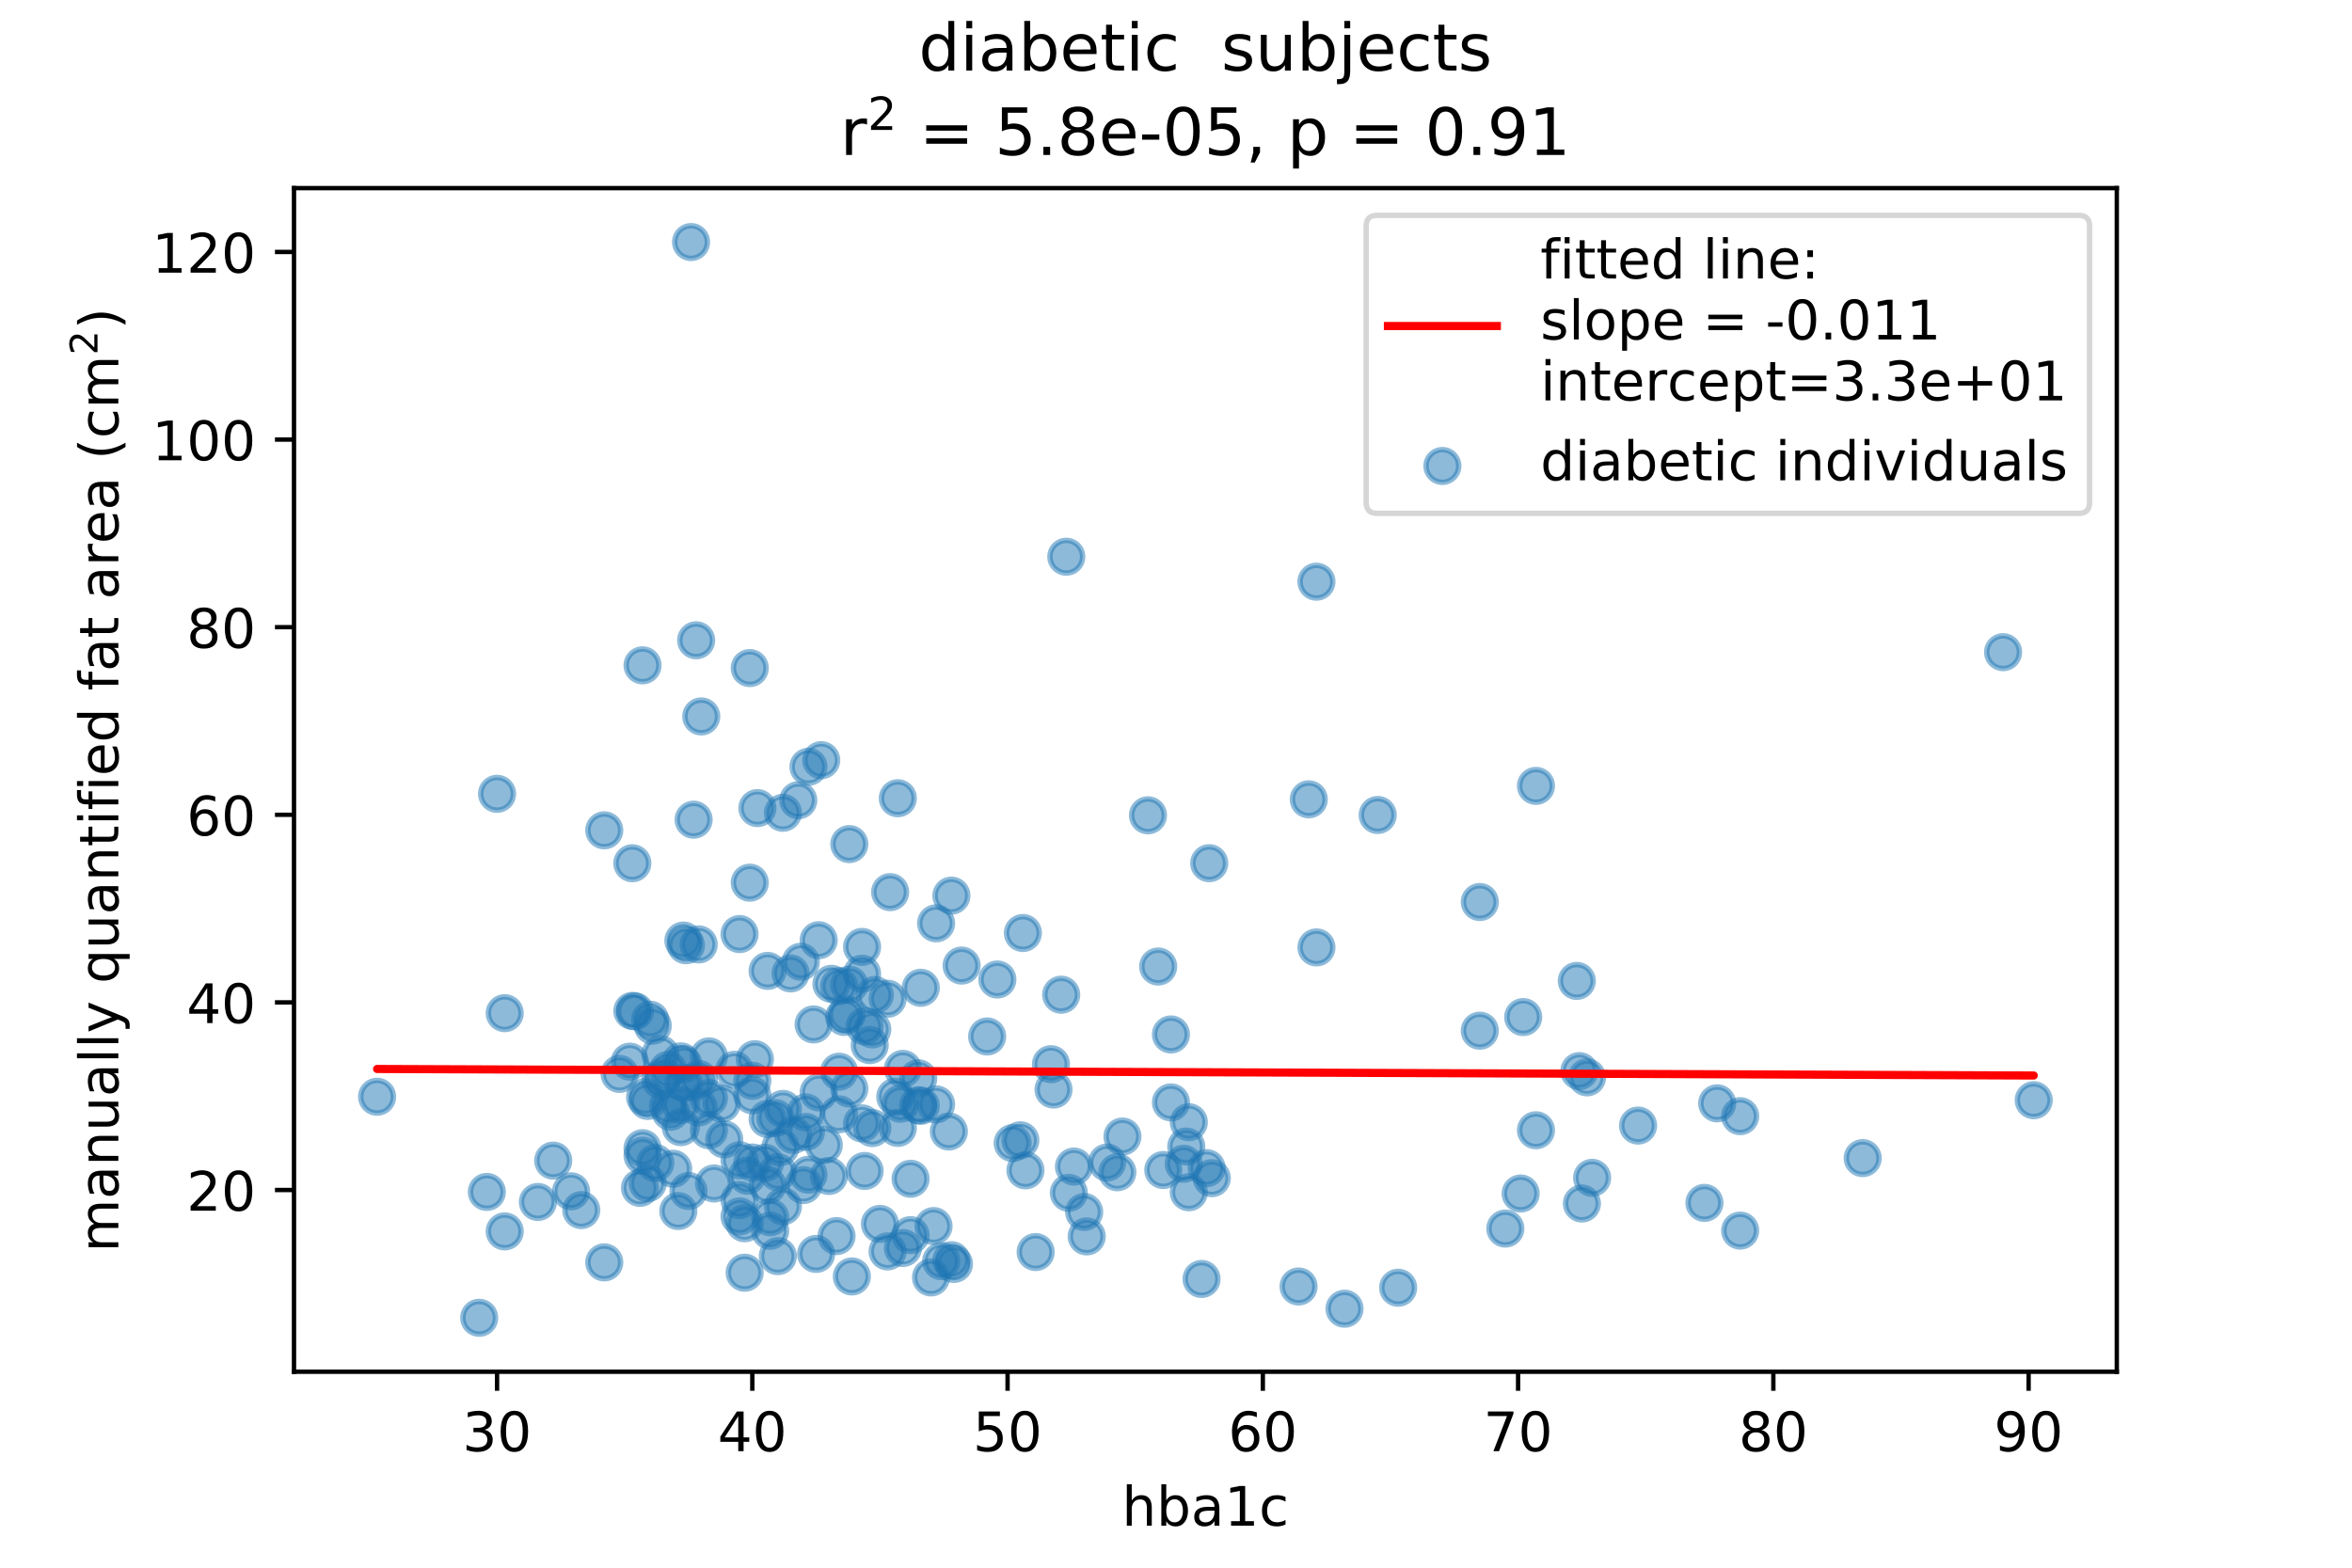 <?xml version="1.0" encoding="utf-8" standalone="no"?>
<!DOCTYPE svg PUBLIC "-//W3C//DTD SVG 1.1//EN"
  "http://www.w3.org/Graphics/SVG/1.1/DTD/svg11.dtd">
<!-- Created with matplotlib (https://matplotlib.org/) -->
<svg height="288pt" version="1.1" viewBox="0 0 432 288" width="432pt" xmlns="http://www.w3.org/2000/svg" xmlns:xlink="http://www.w3.org/1999/xlink">
 <defs>
  <style type="text/css">
*{stroke-linecap:butt;stroke-linejoin:round;}
  </style>
 </defs>
 <g id="figure_1">
  <g id="patch_1">
   <path d="M 0 288 
L 432 288 
L 432 0 
L 0 0 
z
" style="fill:#ffffff;"/>
  </g>
  <g id="axes_1">
   <g id="patch_2">
    <path d="M 54 252 
L 388.8 252 
L 388.8 34.56 
L 54 34.56 
z
" style="fill:#ffffff;"/>
   </g>
   <g id="PathCollection_1">
    <defs>
     <path d="M 0 3 
C 0.796 3 1.559 2.684 2.121 2.121 
C 2.684 1.559 3 0.796 3 0 
C 3 -0.796 2.684 -1.559 2.121 -2.121 
C 1.559 -2.684 0.796 -3 0 -3 
C -0.796 -3 -1.559 -2.684 -2.121 -2.121 
C -2.684 -1.559 -3 -0.796 -3 0 
C -3 0.796 -2.684 1.559 -2.121 2.121 
C -1.559 2.684 -0.796 3 0 3 
z
" id="mc17d35023b" style="stroke:#1f77b4;stroke-opacity:0.5;"/>
    </defs>
    <g clip-path="url(#p4169b90402)">
     <use style="fill:#1f77b4;fill-opacity:0.5;stroke:#1f77b4;stroke-opacity:0.5;" x="167.249" xlink:href="#mc17d35023b" y="216.555"/>
     <use style="fill:#1f77b4;fill-opacity:0.5;stroke:#1f77b4;stroke-opacity:0.5;" x="170.999" xlink:href="#mc17d35023b" y="234.673"/>
     <use style="fill:#1f77b4;fill-opacity:0.5;stroke:#1f77b4;stroke-opacity:0.5;" x="123.177" xlink:href="#mc17d35023b" y="204.247"/>
     <use style="fill:#1f77b4;fill-opacity:0.5;stroke:#1f77b4;stroke-opacity:0.5;" x="215.071" xlink:href="#mc17d35023b" y="202.522"/>
     <use style="fill:#1f77b4;fill-opacity:0.5;stroke:#1f77b4;stroke-opacity:0.5;" x="156.465" xlink:href="#mc17d35023b" y="234.5"/>
     <use style="fill:#1f77b4;fill-opacity:0.5;stroke:#1f77b4;stroke-opacity:0.5;" x="181.314" xlink:href="#mc17d35023b" y="190.407"/>
     <use style="fill:#1f77b4;fill-opacity:0.5;stroke:#1f77b4;stroke-opacity:0.5;" x="290.554" xlink:href="#mc17d35023b" y="221.099"/>
     <use style="fill:#1f77b4;fill-opacity:0.5;stroke:#1f77b4;stroke-opacity:0.5;" x="138.18" xlink:href="#mc17d35023b" y="201.218"/>
     <use style="fill:#1f77b4;fill-opacity:0.5;stroke:#1f77b4;stroke-opacity:0.5;" x="199.13" xlink:href="#mc17d35023b" y="222.652"/>
     <use style="fill:#1f77b4;fill-opacity:0.5;stroke:#1f77b4;stroke-opacity:0.5;" x="130.21" xlink:href="#mc17d35023b" y="207.64"/>
     <use style="fill:#1f77b4;fill-opacity:0.5;stroke:#1f77b4;stroke-opacity:0.5;" x="168.655" xlink:href="#mc17d35023b" y="198.093"/>
     <use style="fill:#1f77b4;fill-opacity:0.5;stroke:#1f77b4;stroke-opacity:0.5;" x="276.489" xlink:href="#mc17d35023b" y="225.701"/>
     <use style="fill:#1f77b4;fill-opacity:0.5;stroke:#1f77b4;stroke-opacity:0.5;" x="141.462" xlink:href="#mc17d35023b" y="223.63"/>
     <use style="fill:#1f77b4;fill-opacity:0.5;stroke:#1f77b4;stroke-opacity:0.5;" x="174.75" xlink:href="#mc17d35023b" y="231.51"/>
     <use style="fill:#1f77b4;fill-opacity:0.5;stroke:#1f77b4;stroke-opacity:0.5;" x="135.836" xlink:href="#mc17d35023b" y="223.469"/>
     <use style="fill:#1f77b4;fill-opacity:0.5;stroke:#1f77b4;stroke-opacity:0.5;" x="140.993" xlink:href="#mc17d35023b" y="205.57"/>
     <use style="fill:#1f77b4;fill-opacity:0.5;stroke:#1f77b4;stroke-opacity:0.5;" x="119.895" xlink:href="#mc17d35023b" y="188.43"/>
     <use style="fill:#1f77b4;fill-opacity:0.5;stroke:#1f77b4;stroke-opacity:0.5;" x="132.554" xlink:href="#mc17d35023b" y="202.752"/>
     <use style="fill:#1f77b4;fill-opacity:0.5;stroke:#1f77b4;stroke-opacity:0.5;" x="130.21" xlink:href="#mc17d35023b" y="201.716"/>
     <use style="fill:#1f77b4;fill-opacity:0.5;stroke:#1f77b4;stroke-opacity:0.5;" x="164.904" xlink:href="#mc17d35023b" y="207.211"/>
     <use style="fill:#1f77b4;fill-opacity:0.5;stroke:#1f77b4;stroke-opacity:0.5;" x="88.014" xlink:href="#mc17d35023b" y="242.093"/>
     <use style="fill:#1f77b4;fill-opacity:0.5;stroke:#1f77b4;stroke-opacity:0.5;" x="313.059" xlink:href="#mc17d35023b" y="220.984"/>
     <use style="fill:#1f77b4;fill-opacity:0.5;stroke:#1f77b4;stroke-opacity:0.5;" x="256.798" xlink:href="#mc17d35023b" y="236.571"/>
     <use style="fill:#1f77b4;fill-opacity:0.5;stroke:#1f77b4;stroke-opacity:0.5;" x="126.459" xlink:href="#mc17d35023b" y="218.799"/>
     <use style="fill:#1f77b4;fill-opacity:0.5;stroke:#1f77b4;stroke-opacity:0.5;" x="118.02" xlink:href="#mc17d35023b" y="212.299"/>
     <use style="fill:#1f77b4;fill-opacity:0.5;stroke:#1f77b4;stroke-opacity:0.5;" x="104.892" xlink:href="#mc17d35023b" y="218.856"/>
     <use style="fill:#1f77b4;fill-opacity:0.5;stroke:#1f77b4;stroke-opacity:0.5;" x="143.806" xlink:href="#mc17d35023b" y="203.721"/>
     <use style="fill:#1f77b4;fill-opacity:0.5;stroke:#1f77b4;stroke-opacity:0.5;" x="373.54" xlink:href="#mc17d35023b" y="202.119"/>
     <use style="fill:#1f77b4;fill-opacity:0.5;stroke:#1f77b4;stroke-opacity:0.5;" x="69.26" xlink:href="#mc17d35023b" y="201.486"/>
     <use style="fill:#1f77b4;fill-opacity:0.5;stroke:#1f77b4;stroke-opacity:0.5;" x="116.145" xlink:href="#mc17d35023b" y="185.715"/>
     <use style="fill:#1f77b4;fill-opacity:0.5;stroke:#1f77b4;stroke-opacity:0.5;" x="205.225" xlink:href="#mc17d35023b" y="215.348"/>
     <use style="fill:#1f77b4;fill-opacity:0.5;stroke:#1f77b4;stroke-opacity:0.5;" x="220.697" xlink:href="#mc17d35023b" y="234.961"/>
     <use style="fill:#1f77b4;fill-opacity:0.5;stroke:#1f77b4;stroke-opacity:0.5;" x="291.492" xlink:href="#mc17d35023b" y="197.92"/>
     <use style="fill:#1f77b4;fill-opacity:0.5;stroke:#1f77b4;stroke-opacity:0.5;" x="171.937" xlink:href="#mc17d35023b" y="202.891"/>
     <use style="fill:#1f77b4;fill-opacity:0.5;stroke:#1f77b4;stroke-opacity:0.5;" x="221.634" xlink:href="#mc17d35023b" y="214.6"/>
     <use style="fill:#1f77b4;fill-opacity:0.5;stroke:#1f77b4;stroke-opacity:0.5;" x="164.435" xlink:href="#mc17d35023b" y="201.486"/>
     <use style="fill:#1f77b4;fill-opacity:0.5;stroke:#1f77b4;stroke-opacity:0.5;" x="125.053" xlink:href="#mc17d35023b" y="207.065"/>
     <use style="fill:#1f77b4;fill-opacity:0.5;stroke:#1f77b4;stroke-opacity:0.5;" x="300.869" xlink:href="#mc17d35023b" y="206.778"/>
     <use style="fill:#1f77b4;fill-opacity:0.5;stroke:#1f77b4;stroke-opacity:0.5;" x="282.115" xlink:href="#mc17d35023b" y="207.64"/>
     <use style="fill:#1f77b4;fill-opacity:0.5;stroke:#1f77b4;stroke-opacity:0.5;" x="149.901" xlink:href="#mc17d35023b" y="230.359"/>
     <use style="fill:#1f77b4;fill-opacity:0.5;stroke:#1f77b4;stroke-opacity:0.5;" x="206.163" xlink:href="#mc17d35023b" y="208.791"/>
     <use style="fill:#1f77b4;fill-opacity:0.5;stroke:#1f77b4;stroke-opacity:0.5;" x="165.373" xlink:href="#mc17d35023b" y="202.769"/>
     <use style="fill:#1f77b4;fill-opacity:0.5;stroke:#1f77b4;stroke-opacity:0.5;" x="118.489" xlink:href="#mc17d35023b" y="201.544"/>
     <use style="fill:#1f77b4;fill-opacity:0.5;stroke:#1f77b4;stroke-opacity:0.5;" x="142.869" xlink:href="#mc17d35023b" y="215.356"/>
     <use style="fill:#1f77b4;fill-opacity:0.5;stroke:#1f77b4;stroke-opacity:0.5;" x="142.869" xlink:href="#mc17d35023b" y="230.762"/>
     <use style="fill:#1f77b4;fill-opacity:0.5;stroke:#1f77b4;stroke-opacity:0.5;" x="118.02" xlink:href="#mc17d35023b" y="210.939"/>
     <use style="fill:#1f77b4;fill-opacity:0.5;stroke:#1f77b4;stroke-opacity:0.5;" x="163.029" xlink:href="#mc17d35023b" y="229.899"/>
     <use style="fill:#1f77b4;fill-opacity:0.5;stroke:#1f77b4;stroke-opacity:0.5;" x="161.622" xlink:href="#mc17d35023b" y="224.846"/>
     <use style="fill:#1f77b4;fill-opacity:0.5;stroke:#1f77b4;stroke-opacity:0.5;" x="246.952" xlink:href="#mc17d35023b" y="240.425"/>
     <use style="fill:#1f77b4;fill-opacity:0.5;stroke:#1f77b4;stroke-opacity:0.5;" x="119.426" xlink:href="#mc17d35023b" y="187.337"/>
     <use style="fill:#1f77b4;fill-opacity:0.5;stroke:#1f77b4;stroke-opacity:0.5;" x="241.795" xlink:href="#mc17d35023b" y="174.051"/>
     <use style="fill:#1f77b4;fill-opacity:0.5;stroke:#1f77b4;stroke-opacity:0.5;" x="92.702" xlink:href="#mc17d35023b" y="226.218"/>
     <use style="fill:#1f77b4;fill-opacity:0.5;stroke:#1f77b4;stroke-opacity:0.5;" x="315.403" xlink:href="#mc17d35023b" y="202.694"/>
     <use style="fill:#1f77b4;fill-opacity:0.5;stroke:#1f77b4;stroke-opacity:0.5;" x="136.774" xlink:href="#mc17d35023b" y="233.81"/>
     <use style="fill:#1f77b4;fill-opacity:0.5;stroke:#1f77b4;stroke-opacity:0.5;" x="153.652" xlink:href="#mc17d35023b" y="227.081"/>
     <use style="fill:#1f77b4;fill-opacity:0.5;stroke:#1f77b4;stroke-opacity:0.5;" x="217.884" xlink:href="#mc17d35023b" y="210.631"/>
     <use style="fill:#1f77b4;fill-opacity:0.5;stroke:#1f77b4;stroke-opacity:0.5;" x="196.317" xlink:href="#mc17d35023b" y="219.144"/>
     <use style="fill:#1f77b4;fill-opacity:0.5;stroke:#1f77b4;stroke-opacity:0.5;" x="292.43" xlink:href="#mc17d35023b" y="216.383"/>
     <use style="fill:#1f77b4;fill-opacity:0.5;stroke:#1f77b4;stroke-opacity:0.5;" x="171.937" xlink:href="#mc17d35023b" y="169.622"/>
     <use style="fill:#1f77b4;fill-opacity:0.5;stroke:#1f77b4;stroke-opacity:0.5;" x="160.216" xlink:href="#mc17d35023b" y="189.12"/>
     <use style="fill:#1f77b4;fill-opacity:0.5;stroke:#1f77b4;stroke-opacity:0.5;" x="91.296" xlink:href="#mc17d35023b" y="145.832"/>
     <use style="fill:#1f77b4;fill-opacity:0.5;stroke:#1f77b4;stroke-opacity:0.5;" x="147.557" xlink:href="#mc17d35023b" y="217.706"/>
     <use style="fill:#1f77b4;fill-opacity:0.5;stroke:#1f77b4;stroke-opacity:0.5;" x="193.035" xlink:href="#mc17d35023b" y="195.505"/>
     <use style="fill:#1f77b4;fill-opacity:0.5;stroke:#1f77b4;stroke-opacity:0.5;" x="92.702" xlink:href="#mc17d35023b" y="186.129"/>
     <use style="fill:#1f77b4;fill-opacity:0.5;stroke:#1f77b4;stroke-opacity:0.5;" x="253.047" xlink:href="#mc17d35023b" y="149.722"/>
     <use style="fill:#1f77b4;fill-opacity:0.5;stroke:#1f77b4;stroke-opacity:0.5;" x="149.432" xlink:href="#mc17d35023b" y="188.2"/>
     <use style="fill:#1f77b4;fill-opacity:0.5;stroke:#1f77b4;stroke-opacity:0.5;" x="210.851" xlink:href="#mc17d35023b" y="149.779"/>
     <use style="fill:#1f77b4;fill-opacity:0.5;stroke:#1f77b4;stroke-opacity:0.5;" x="118.958" xlink:href="#mc17d35023b" y="217.361"/>
     <use style="fill:#1f77b4;fill-opacity:0.5;stroke:#1f77b4;stroke-opacity:0.5;" x="128.335" xlink:href="#mc17d35023b" y="198.208"/>
     <use style="fill:#1f77b4;fill-opacity:0.5;stroke:#1f77b4;stroke-opacity:0.5;" x="118.958" xlink:href="#mc17d35023b" y="202.252"/>
     <use style="fill:#1f77b4;fill-opacity:0.5;stroke:#1f77b4;stroke-opacity:0.5;" x="212.726" xlink:href="#mc17d35023b" y="177.56"/>
     <use style="fill:#1f77b4;fill-opacity:0.5;stroke:#1f77b4;stroke-opacity:0.5;" x="203.35" xlink:href="#mc17d35023b" y="213.565"/>
     <use style="fill:#1f77b4;fill-opacity:0.5;stroke:#1f77b4;stroke-opacity:0.5;" x="319.623" xlink:href="#mc17d35023b" y="205.052"/>
     <use style="fill:#1f77b4;fill-opacity:0.5;stroke:#1f77b4;stroke-opacity:0.5;" x="175.219" xlink:href="#mc17d35023b" y="232.2"/>
     <use style="fill:#1f77b4;fill-opacity:0.5;stroke:#1f77b4;stroke-opacity:0.5;" x="128.803" xlink:href="#mc17d35023b" y="131.616"/>
     <use style="fill:#1f77b4;fill-opacity:0.5;stroke:#1f77b4;stroke-opacity:0.5;" x="188.347" xlink:href="#mc17d35023b" y="215.003"/>
     <use style="fill:#1f77b4;fill-opacity:0.5;stroke:#1f77b4;stroke-opacity:0.5;" x="138.649" xlink:href="#mc17d35023b" y="194.584"/>
     <use style="fill:#1f77b4;fill-opacity:0.5;stroke:#1f77b4;stroke-opacity:0.5;" x="140.524" xlink:href="#mc17d35023b" y="213.622"/>
     <use style="fill:#1f77b4;fill-opacity:0.5;stroke:#1f77b4;stroke-opacity:0.5;" x="137.711" xlink:href="#mc17d35023b" y="122.733"/>
     <use style="fill:#1f77b4;fill-opacity:0.5;stroke:#1f77b4;stroke-opacity:0.5;" x="125.053" xlink:href="#mc17d35023b" y="202.982"/>
     <use style="fill:#1f77b4;fill-opacity:0.5;stroke:#1f77b4;stroke-opacity:0.5;" x="186.002" xlink:href="#mc17d35023b" y="209.999"/>
     <use style="fill:#1f77b4;fill-opacity:0.5;stroke:#1f77b4;stroke-opacity:0.5;" x="146.619" xlink:href="#mc17d35023b" y="147.019"/>
     <use style="fill:#1f77b4;fill-opacity:0.5;stroke:#1f77b4;stroke-opacity:0.5;" x="147.088" xlink:href="#mc17d35023b" y="176.688"/>
     <use style="fill:#1f77b4;fill-opacity:0.5;stroke:#1f77b4;stroke-opacity:0.5;" x="290.086" xlink:href="#mc17d35023b" y="196.77"/>
     <use style="fill:#1f77b4;fill-opacity:0.5;stroke:#1f77b4;stroke-opacity:0.5;" x="155.996" xlink:href="#mc17d35023b" y="199.991"/>
     <use style="fill:#1f77b4;fill-opacity:0.5;stroke:#1f77b4;stroke-opacity:0.5;" x="240.388" xlink:href="#mc17d35023b" y="146.846"/>
     <use style="fill:#1f77b4;fill-opacity:0.5;stroke:#1f77b4;stroke-opacity:0.5;" x="152.714" xlink:href="#mc17d35023b" y="180.741"/>
     <use style="fill:#1f77b4;fill-opacity:0.5;stroke:#1f77b4;stroke-opacity:0.5;" x="121.302" xlink:href="#mc17d35023b" y="198.38"/>
     <use style="fill:#1f77b4;fill-opacity:0.5;stroke:#1f77b4;stroke-opacity:0.5;" x="164.904" xlink:href="#mc17d35023b" y="146.647"/>
     <use style="fill:#1f77b4;fill-opacity:0.5;stroke:#1f77b4;stroke-opacity:0.5;" x="152.246" xlink:href="#mc17d35023b" y="216.038"/>
     <use style="fill:#1f77b4;fill-opacity:0.5;stroke:#1f77b4;stroke-opacity:0.5;" x="125.521" xlink:href="#mc17d35023b" y="195.505"/>
     <use style="fill:#1f77b4;fill-opacity:0.5;stroke:#1f77b4;stroke-opacity:0.5;" x="176.625" xlink:href="#mc17d35023b" y="177.387"/>
     <use style="fill:#1f77b4;fill-opacity:0.5;stroke:#1f77b4;stroke-opacity:0.5;" x="128.335" xlink:href="#mc17d35023b" y="173.5"/>
     <use style="fill:#1f77b4;fill-opacity:0.5;stroke:#1f77b4;stroke-opacity:0.5;" x="155.996" xlink:href="#mc17d35023b" y="155.071"/>
     <use style="fill:#1f77b4;fill-opacity:0.5;stroke:#1f77b4;stroke-opacity:0.5;" x="148.026" xlink:href="#mc17d35023b" y="204.362"/>
     <use style="fill:#1f77b4;fill-opacity:0.5;stroke:#1f77b4;stroke-opacity:0.5;" x="158.341" xlink:href="#mc17d35023b" y="178.882"/>
     <use style="fill:#1f77b4;fill-opacity:0.5;stroke:#1f77b4;stroke-opacity:0.5;" x="159.747" xlink:href="#mc17d35023b" y="191.996"/>
     <use style="fill:#1f77b4;fill-opacity:0.5;stroke:#1f77b4;stroke-opacity:0.5;" x="140.993" xlink:href="#mc17d35023b" y="178.365"/>
     <use style="fill:#1f77b4;fill-opacity:0.5;stroke:#1f77b4;stroke-opacity:0.5;" x="116.613" xlink:href="#mc17d35023b" y="185.784"/>
     <use style="fill:#1f77b4;fill-opacity:0.5;stroke:#1f77b4;stroke-opacity:0.5;" x="140.993" xlink:href="#mc17d35023b" y="217.763"/>
     <use style="fill:#1f77b4;fill-opacity:0.5;stroke:#1f77b4;stroke-opacity:0.5;" x="163.029" xlink:href="#mc17d35023b" y="183.484"/>
     <use style="fill:#1f77b4;fill-opacity:0.5;stroke:#1f77b4;stroke-opacity:0.5;" x="222.103" xlink:href="#mc17d35023b" y="158.579"/>
     <use style="fill:#1f77b4;fill-opacity:0.5;stroke:#1f77b4;stroke-opacity:0.5;" x="150.839" xlink:href="#mc17d35023b" y="139.656"/>
     <use style="fill:#1f77b4;fill-opacity:0.5;stroke:#1f77b4;stroke-opacity:0.5;" x="136.774" xlink:href="#mc17d35023b" y="224.723"/>
     <use style="fill:#1f77b4;fill-opacity:0.5;stroke:#1f77b4;stroke-opacity:0.5;" x="134.898" xlink:href="#mc17d35023b" y="196.54"/>
     <use style="fill:#1f77b4;fill-opacity:0.5;stroke:#1f77b4;stroke-opacity:0.5;" x="115.676" xlink:href="#mc17d35023b" y="195.042"/>
     <use style="fill:#1f77b4;fill-opacity:0.5;stroke:#1f77b4;stroke-opacity:0.5;" x="148.026" xlink:href="#mc17d35023b" y="207.952"/>
     <use style="fill:#1f77b4;fill-opacity:0.5;stroke:#1f77b4;stroke-opacity:0.5;" x="183.189" xlink:href="#mc17d35023b" y="179.944"/>
     <use style="fill:#1f77b4;fill-opacity:0.5;stroke:#1f77b4;stroke-opacity:0.5;" x="110.987" xlink:href="#mc17d35023b" y="231.912"/>
     <use style="fill:#1f77b4;fill-opacity:0.5;stroke:#1f77b4;stroke-opacity:0.5;" x="174.281" xlink:href="#mc17d35023b" y="207.871"/>
     <use style="fill:#1f77b4;fill-opacity:0.5;stroke:#1f77b4;stroke-opacity:0.5;" x="120.364" xlink:href="#mc17d35023b" y="213.645"/>
     <use style="fill:#1f77b4;fill-opacity:0.5;stroke:#1f77b4;stroke-opacity:0.5;" x="187.409" xlink:href="#mc17d35023b" y="209.481"/>
     <use style="fill:#1f77b4;fill-opacity:0.5;stroke:#1f77b4;stroke-opacity:0.5;" x="124.584" xlink:href="#mc17d35023b" y="222.48"/>
     <use style="fill:#1f77b4;fill-opacity:0.5;stroke:#1f77b4;stroke-opacity:0.5;" x="125.99" xlink:href="#mc17d35023b" y="173.648"/>
     <use style="fill:#1f77b4;fill-opacity:0.5;stroke:#1f77b4;stroke-opacity:0.5;" x="128.335" xlink:href="#mc17d35023b" y="203.442"/>
     <use style="fill:#1f77b4;fill-opacity:0.5;stroke:#1f77b4;stroke-opacity:0.5;" x="148.495" xlink:href="#mc17d35023b" y="215.808"/>
     <use style="fill:#1f77b4;fill-opacity:0.5;stroke:#1f77b4;stroke-opacity:0.5;" x="213.664" xlink:href="#mc17d35023b" y="214.945"/>
     <use style="fill:#1f77b4;fill-opacity:0.5;stroke:#1f77b4;stroke-opacity:0.5;" x="195.848" xlink:href="#mc17d35023b" y="102.272"/>
     <use style="fill:#1f77b4;fill-opacity:0.5;stroke:#1f77b4;stroke-opacity:0.5;" x="141.462" xlink:href="#mc17d35023b" y="226.103"/>
     <use style="fill:#1f77b4;fill-opacity:0.5;stroke:#1f77b4;stroke-opacity:0.5;" x="199.599" xlink:href="#mc17d35023b" y="227.138"/>
     <use style="fill:#1f77b4;fill-opacity:0.5;stroke:#1f77b4;stroke-opacity:0.5;" x="158.809" xlink:href="#mc17d35023b" y="215.118"/>
     <use style="fill:#1f77b4;fill-opacity:0.5;stroke:#1f77b4;stroke-opacity:0.5;" x="123.646" xlink:href="#mc17d35023b" y="214.715"/>
     <use style="fill:#1f77b4;fill-opacity:0.5;stroke:#1f77b4;stroke-opacity:0.5;" x="148.495" xlink:href="#mc17d35023b" y="140.864"/>
     <use style="fill:#1f77b4;fill-opacity:0.5;stroke:#1f77b4;stroke-opacity:0.5;" x="143.806" xlink:href="#mc17d35023b" y="149.319"/>
     <use style="fill:#1f77b4;fill-opacity:0.5;stroke:#1f77b4;stroke-opacity:0.5;" x="127.397" xlink:href="#mc17d35023b" y="150.585"/>
     <use style="fill:#1f77b4;fill-opacity:0.5;stroke:#1f77b4;stroke-opacity:0.5;" x="158.341" xlink:href="#mc17d35023b" y="173.958"/>
     <use style="fill:#1f77b4;fill-opacity:0.5;stroke:#1f77b4;stroke-opacity:0.5;" x="89.42" xlink:href="#mc17d35023b" y="218.971"/>
     <use style="fill:#1f77b4;fill-opacity:0.5;stroke:#1f77b4;stroke-opacity:0.5;" x="155.059" xlink:href="#mc17d35023b" y="186.82"/>
     <use style="fill:#1f77b4;fill-opacity:0.5;stroke:#1f77b4;stroke-opacity:0.5;" x="155.527" xlink:href="#mc17d35023b" y="186.36"/>
     <use style="fill:#1f77b4;fill-opacity:0.5;stroke:#1f77b4;stroke-opacity:0.5;" x="169.124" xlink:href="#mc17d35023b" y="181.471"/>
     <use style="fill:#1f77b4;fill-opacity:0.5;stroke:#1f77b4;stroke-opacity:0.5;" x="113.8" xlink:href="#mc17d35023b" y="197.288"/>
     <use style="fill:#1f77b4;fill-opacity:0.5;stroke:#1f77b4;stroke-opacity:0.5;" x="150.37" xlink:href="#mc17d35023b" y="172.728"/>
     <use style="fill:#1f77b4;fill-opacity:0.5;stroke:#1f77b4;stroke-opacity:0.5;" x="171.468" xlink:href="#mc17d35023b" y="225.24"/>
     <use style="fill:#1f77b4;fill-opacity:0.5;stroke:#1f77b4;stroke-opacity:0.5;" x="282.115" xlink:href="#mc17d35023b" y="144.373"/>
     <use style="fill:#1f77b4;fill-opacity:0.5;stroke:#1f77b4;stroke-opacity:0.5;" x="158.341" xlink:href="#mc17d35023b" y="206.375"/>
     <use style="fill:#1f77b4;fill-opacity:0.5;stroke:#1f77b4;stroke-opacity:0.5;" x="143.806" xlink:href="#mc17d35023b" y="221.617"/>
     <use style="fill:#1f77b4;fill-opacity:0.5;stroke:#1f77b4;stroke-opacity:0.5;" x="110.987" xlink:href="#mc17d35023b" y="152.54"/>
     <use style="fill:#1f77b4;fill-opacity:0.5;stroke:#1f77b4;stroke-opacity:0.5;" x="167.249" xlink:href="#mc17d35023b" y="226.908"/>
     <use style="fill:#1f77b4;fill-opacity:0.5;stroke:#1f77b4;stroke-opacity:0.5;" x="218.353" xlink:href="#mc17d35023b" y="206.161"/>
     <use style="fill:#1f77b4;fill-opacity:0.5;stroke:#1f77b4;stroke-opacity:0.5;" x="190.222" xlink:href="#mc17d35023b" y="230.014"/>
     <use style="fill:#1f77b4;fill-opacity:0.5;stroke:#1f77b4;stroke-opacity:0.5;" x="139.118" xlink:href="#mc17d35023b" y="148.456"/>
     <use style="fill:#1f77b4;fill-opacity:0.5;stroke:#1f77b4;stroke-opacity:0.5;" x="142.4" xlink:href="#mc17d35023b" y="205.397"/>
     <use style="fill:#1f77b4;fill-opacity:0.5;stroke:#1f77b4;stroke-opacity:0.5;" x="154.121" xlink:href="#mc17d35023b" y="196.885"/>
     <use style="fill:#1f77b4;fill-opacity:0.5;stroke:#1f77b4;stroke-opacity:0.5;" x="155.996" xlink:href="#mc17d35023b" y="180.896"/>
     <use style="fill:#1f77b4;fill-opacity:0.5;stroke:#1f77b4;stroke-opacity:0.5;" x="194.91" xlink:href="#mc17d35023b" y="182.736"/>
     <use style="fill:#1f77b4;fill-opacity:0.5;stroke:#1f77b4;stroke-opacity:0.5;" x="168.655" xlink:href="#mc17d35023b" y="203.039"/>
     <use style="fill:#1f77b4;fill-opacity:0.5;stroke:#1f77b4;stroke-opacity:0.5;" x="106.768" xlink:href="#mc17d35023b" y="222.307"/>
     <use style="fill:#1f77b4;fill-opacity:0.5;stroke:#1f77b4;stroke-opacity:0.5;" x="122.708" xlink:href="#mc17d35023b" y="203.154"/>
     <use style="fill:#1f77b4;fill-opacity:0.5;stroke:#1f77b4;stroke-opacity:0.5;" x="218.353" xlink:href="#mc17d35023b" y="219.029"/>
     <use style="fill:#1f77b4;fill-opacity:0.5;stroke:#1f77b4;stroke-opacity:0.5;" x="138.18" xlink:href="#mc17d35023b" y="213.565"/>
     <use style="fill:#1f77b4;fill-opacity:0.5;stroke:#1f77b4;stroke-opacity:0.5;" x="133.023" xlink:href="#mc17d35023b" y="209.308"/>
     <use style="fill:#1f77b4;fill-opacity:0.5;stroke:#1f77b4;stroke-opacity:0.5;" x="187.878" xlink:href="#mc17d35023b" y="171.404"/>
     <use style="fill:#1f77b4;fill-opacity:0.5;stroke:#1f77b4;stroke-opacity:0.5;" x="117.551" xlink:href="#mc17d35023b" y="218.223"/>
     <use style="fill:#1f77b4;fill-opacity:0.5;stroke:#1f77b4;stroke-opacity:0.5;" x="160.685" xlink:href="#mc17d35023b" y="182.794"/>
     <use style="fill:#1f77b4;fill-opacity:0.5;stroke:#1f77b4;stroke-opacity:0.5;" x="116.145" xlink:href="#mc17d35023b" y="158.585"/>
     <use style="fill:#1f77b4;fill-opacity:0.5;stroke:#1f77b4;stroke-opacity:0.5;" x="131.148" xlink:href="#mc17d35023b" y="217.418"/>
     <use style="fill:#1f77b4;fill-opacity:0.5;stroke:#1f77b4;stroke-opacity:0.5;" x="151.308" xlink:href="#mc17d35023b" y="210.344"/>
     <use style="fill:#1f77b4;fill-opacity:0.5;stroke:#1f77b4;stroke-opacity:0.5;" x="127.397" xlink:href="#mc17d35023b" y="198.841"/>
     <use style="fill:#1f77b4;fill-opacity:0.5;stroke:#1f77b4;stroke-opacity:0.5;" x="137.711" xlink:href="#mc17d35023b" y="162.157"/>
     <use style="fill:#1f77b4;fill-opacity:0.5;stroke:#1f77b4;stroke-opacity:0.5;" x="122.708" xlink:href="#mc17d35023b" y="196.54"/>
     <use style="fill:#1f77b4;fill-opacity:0.5;stroke:#1f77b4;stroke-opacity:0.5;" x="125.521" xlink:href="#mc17d35023b" y="172.786"/>
     <use style="fill:#1f77b4;fill-opacity:0.5;stroke:#1f77b4;stroke-opacity:0.5;" x="126.928" xlink:href="#mc17d35023b" y="44.467"/>
     <use style="fill:#1f77b4;fill-opacity:0.5;stroke:#1f77b4;stroke-opacity:0.5;" x="145.682" xlink:href="#mc17d35023b" y="208.503"/>
     <use style="fill:#1f77b4;fill-opacity:0.5;stroke:#1f77b4;stroke-opacity:0.5;" x="271.801" xlink:href="#mc17d35023b" y="165.711"/>
     <use style="fill:#1f77b4;fill-opacity:0.5;stroke:#1f77b4;stroke-opacity:0.5;" x="160.216" xlink:href="#mc17d35023b" y="207.238"/>
     <use style="fill:#1f77b4;fill-opacity:0.5;stroke:#1f77b4;stroke-opacity:0.5;" x="137.243" xlink:href="#mc17d35023b" y="215.98"/>
     <use style="fill:#1f77b4;fill-opacity:0.5;stroke:#1f77b4;stroke-opacity:0.5;" x="319.623" xlink:href="#mc17d35023b" y="226.074"/>
     <use style="fill:#1f77b4;fill-opacity:0.5;stroke:#1f77b4;stroke-opacity:0.5;" x="121.771" xlink:href="#mc17d35023b" y="197.805"/>
     <use style="fill:#1f77b4;fill-opacity:0.5;stroke:#1f77b4;stroke-opacity:0.5;" x="154.121" xlink:href="#mc17d35023b" y="181.183"/>
     <use style="fill:#1f77b4;fill-opacity:0.5;stroke:#1f77b4;stroke-opacity:0.5;" x="145.213" xlink:href="#mc17d35023b" y="178.825"/>
     <use style="fill:#1f77b4;fill-opacity:0.5;stroke:#1f77b4;stroke-opacity:0.5;" x="154.121" xlink:href="#mc17d35023b" y="204.707"/>
     <use style="fill:#1f77b4;fill-opacity:0.5;stroke:#1f77b4;stroke-opacity:0.5;" x="279.302" xlink:href="#mc17d35023b" y="219.259"/>
     <use style="fill:#1f77b4;fill-opacity:0.5;stroke:#1f77b4;stroke-opacity:0.5;" x="158.809" xlink:href="#mc17d35023b" y="188.545"/>
     <use style="fill:#1f77b4;fill-opacity:0.5;stroke:#1f77b4;stroke-opacity:0.5;" x="138.18" xlink:href="#mc17d35023b" y="198.553"/>
     <use style="fill:#1f77b4;fill-opacity:0.5;stroke:#1f77b4;stroke-opacity:0.5;" x="165.842" xlink:href="#mc17d35023b" y="229.267"/>
     <use style="fill:#1f77b4;fill-opacity:0.5;stroke:#1f77b4;stroke-opacity:0.5;" x="127.866" xlink:href="#mc17d35023b" y="117.628"/>
     <use style="fill:#1f77b4;fill-opacity:0.5;stroke:#1f77b4;stroke-opacity:0.5;" x="98.797" xlink:href="#mc17d35023b" y="220.812"/>
     <use style="fill:#1f77b4;fill-opacity:0.5;stroke:#1f77b4;stroke-opacity:0.5;" x="217.415" xlink:href="#mc17d35023b" y="213.795"/>
     <use style="fill:#1f77b4;fill-opacity:0.5;stroke:#1f77b4;stroke-opacity:0.5;" x="121.302" xlink:href="#mc17d35023b" y="193.664"/>
     <use style="fill:#1f77b4;fill-opacity:0.5;stroke:#1f77b4;stroke-opacity:0.5;" x="101.61" xlink:href="#mc17d35023b" y="213.22"/>
     <use style="fill:#1f77b4;fill-opacity:0.5;stroke:#1f77b4;stroke-opacity:0.5;" x="279.771" xlink:href="#mc17d35023b" y="186.848"/>
     <use style="fill:#1f77b4;fill-opacity:0.5;stroke:#1f77b4;stroke-opacity:0.5;" x="289.617" xlink:href="#mc17d35023b" y="180.205"/>
     <use style="fill:#1f77b4;fill-opacity:0.5;stroke:#1f77b4;stroke-opacity:0.5;" x="163.498" xlink:href="#mc17d35023b" y="163.893"/>
     <use style="fill:#1f77b4;fill-opacity:0.5;stroke:#1f77b4;stroke-opacity:0.5;" x="165.842" xlink:href="#mc17d35023b" y="196.367"/>
     <use style="fill:#1f77b4;fill-opacity:0.5;stroke:#1f77b4;stroke-opacity:0.5;" x="271.801" xlink:href="#mc17d35023b" y="189.35"/>
     <use style="fill:#1f77b4;fill-opacity:0.5;stroke:#1f77b4;stroke-opacity:0.5;" x="169.124" xlink:href="#mc17d35023b" y="203.154"/>
     <use style="fill:#1f77b4;fill-opacity:0.5;stroke:#1f77b4;stroke-opacity:0.5;" x="222.572" xlink:href="#mc17d35023b" y="216.44"/>
     <use style="fill:#1f77b4;fill-opacity:0.5;stroke:#1f77b4;stroke-opacity:0.5;" x="367.914" xlink:href="#mc17d35023b" y="119.813"/>
     <use style="fill:#1f77b4;fill-opacity:0.5;stroke:#1f77b4;stroke-opacity:0.5;" x="342.127" xlink:href="#mc17d35023b" y="212.759"/>
     <use style="fill:#1f77b4;fill-opacity:0.5;stroke:#1f77b4;stroke-opacity:0.5;" x="118.02" xlink:href="#mc17d35023b" y="122.229"/>
     <use style="fill:#1f77b4;fill-opacity:0.5;stroke:#1f77b4;stroke-opacity:0.5;" x="172.875" xlink:href="#mc17d35023b" y="231.682"/>
     <use style="fill:#1f77b4;fill-opacity:0.5;stroke:#1f77b4;stroke-opacity:0.5;" x="193.504" xlink:href="#mc17d35023b" y="200.163"/>
     <use style="fill:#1f77b4;fill-opacity:0.5;stroke:#1f77b4;stroke-opacity:0.5;" x="135.836" xlink:href="#mc17d35023b" y="213.153"/>
     <use style="fill:#1f77b4;fill-opacity:0.5;stroke:#1f77b4;stroke-opacity:0.5;" x="125.521" xlink:href="#mc17d35023b" y="198.956"/>
     <use style="fill:#1f77b4;fill-opacity:0.5;stroke:#1f77b4;stroke-opacity:0.5;" x="197.255" xlink:href="#mc17d35023b" y="214.312"/>
     <use style="fill:#1f77b4;fill-opacity:0.5;stroke:#1f77b4;stroke-opacity:0.5;" x="130.21" xlink:href="#mc17d35023b" y="194.067"/>
     <use style="fill:#1f77b4;fill-opacity:0.5;stroke:#1f77b4;stroke-opacity:0.5;" x="150.37" xlink:href="#mc17d35023b" y="200.681"/>
     <use style="fill:#1f77b4;fill-opacity:0.5;stroke:#1f77b4;stroke-opacity:0.5;" x="135.836" xlink:href="#mc17d35023b" y="220.467"/>
     <use style="fill:#1f77b4;fill-opacity:0.5;stroke:#1f77b4;stroke-opacity:0.5;" x="135.836" xlink:href="#mc17d35023b" y="171.599"/>
     <use style="fill:#1f77b4;fill-opacity:0.5;stroke:#1f77b4;stroke-opacity:0.5;" x="215.071" xlink:href="#mc17d35023b" y="190.041"/>
     <use style="fill:#1f77b4;fill-opacity:0.5;stroke:#1f77b4;stroke-opacity:0.5;" x="238.513" xlink:href="#mc17d35023b" y="236.341"/>
     <use style="fill:#1f77b4;fill-opacity:0.5;stroke:#1f77b4;stroke-opacity:0.5;" x="125.053" xlink:href="#mc17d35023b" y="194.987"/>
     <use style="fill:#1f77b4;fill-opacity:0.5;stroke:#1f77b4;stroke-opacity:0.5;" x="241.795" xlink:href="#mc17d35023b" y="106.863"/>
     <use style="fill:#1f77b4;fill-opacity:0.5;stroke:#1f77b4;stroke-opacity:0.5;" x="143.338" xlink:href="#mc17d35023b" y="210.746"/>
     <use style="fill:#1f77b4;fill-opacity:0.5;stroke:#1f77b4;stroke-opacity:0.5;" x="174.75" xlink:href="#mc17d35023b" y="164.538"/>
    </g>
   </g>
   <g id="matplotlib.axis_1">
    <g id="xtick_1">
     <g id="line2d_1">
      <defs>
       <path d="M 0 0 
L 0 3.5 
" id="mf01deace20" style="stroke:#000000;stroke-width:0.8;"/>
      </defs>
      <g>
       <use style="stroke:#000000;stroke-width:0.8;" x="91.296" xlink:href="#mf01deace20" y="252"/>
      </g>
     </g>
     <g id="text_1">
      <!-- 30 -->
      <defs>
       <path d="M 40.578 39.312 
Q 47.656 37.797 51.625 33 
Q 55.609 28.219 55.609 21.188 
Q 55.609 10.406 48.188 4.484 
Q 40.766 -1.422 27.094 -1.422 
Q 22.516 -1.422 17.656 -0.516 
Q 12.797 0.391 7.625 2.203 
L 7.625 11.719 
Q 11.719 9.328 16.594 8.109 
Q 21.484 6.891 26.812 6.891 
Q 36.078 6.891 40.938 10.547 
Q 45.797 14.203 45.797 21.188 
Q 45.797 27.641 41.281 31.266 
Q 36.766 34.906 28.719 34.906 
L 20.219 34.906 
L 20.219 43.016 
L 29.109 43.016 
Q 36.375 43.016 40.234 45.922 
Q 44.094 48.828 44.094 54.297 
Q 44.094 59.906 40.109 62.906 
Q 36.141 65.922 28.719 65.922 
Q 24.656 65.922 20.016 65.031 
Q 15.375 64.156 9.812 62.312 
L 9.812 71.094 
Q 15.438 72.656 20.344 73.438 
Q 25.25 74.219 29.594 74.219 
Q 40.828 74.219 47.359 69.109 
Q 53.906 64.016 53.906 55.328 
Q 53.906 49.266 50.438 45.094 
Q 46.969 40.922 40.578 39.312 
z
" id="DejaVuSans-51"/>
       <path d="M 31.781 66.406 
Q 24.172 66.406 20.328 58.906 
Q 16.5 51.422 16.5 36.375 
Q 16.5 21.391 20.328 13.891 
Q 24.172 6.391 31.781 6.391 
Q 39.453 6.391 43.281 13.891 
Q 47.125 21.391 47.125 36.375 
Q 47.125 51.422 43.281 58.906 
Q 39.453 66.406 31.781 66.406 
z
M 31.781 74.219 
Q 44.047 74.219 50.516 64.516 
Q 56.984 54.828 56.984 36.375 
Q 56.984 17.969 50.516 8.266 
Q 44.047 -1.422 31.781 -1.422 
Q 19.531 -1.422 13.062 8.266 
Q 6.594 17.969 6.594 36.375 
Q 6.594 54.828 13.062 64.516 
Q 19.531 74.219 31.781 74.219 
z
" id="DejaVuSans-48"/>
      </defs>
      <g transform="translate(84.933 266.598)scale(0.1 -0.1)">
       <use xlink:href="#DejaVuSans-51"/>
       <use x="63.623" xlink:href="#DejaVuSans-48"/>
      </g>
     </g>
    </g>
    <g id="xtick_2">
     <g id="line2d_2">
      <g>
       <use style="stroke:#000000;stroke-width:0.8;" x="138.18" xlink:href="#mf01deace20" y="252"/>
      </g>
     </g>
     <g id="text_2">
      <!-- 40 -->
      <defs>
       <path d="M 37.797 64.312 
L 12.891 25.391 
L 37.797 25.391 
z
M 35.203 72.906 
L 47.609 72.906 
L 47.609 25.391 
L 58.016 25.391 
L 58.016 17.188 
L 47.609 17.188 
L 47.609 0 
L 37.797 0 
L 37.797 17.188 
L 4.891 17.188 
L 4.891 26.703 
z
" id="DejaVuSans-52"/>
      </defs>
      <g transform="translate(131.818 266.598)scale(0.1 -0.1)">
       <use xlink:href="#DejaVuSans-52"/>
       <use x="63.623" xlink:href="#DejaVuSans-48"/>
      </g>
     </g>
    </g>
    <g id="xtick_3">
     <g id="line2d_3">
      <g>
       <use style="stroke:#000000;stroke-width:0.8;" x="185.065" xlink:href="#mf01deace20" y="252"/>
      </g>
     </g>
     <g id="text_3">
      <!-- 50 -->
      <defs>
       <path d="M 10.797 72.906 
L 49.516 72.906 
L 49.516 64.594 
L 19.828 64.594 
L 19.828 46.734 
Q 21.969 47.469 24.109 47.828 
Q 26.266 48.188 28.422 48.188 
Q 40.625 48.188 47.75 41.5 
Q 54.891 34.812 54.891 23.391 
Q 54.891 11.625 47.562 5.094 
Q 40.234 -1.422 26.906 -1.422 
Q 22.312 -1.422 17.547 -0.641 
Q 12.797 0.141 7.719 1.703 
L 7.719 11.625 
Q 12.109 9.234 16.797 8.062 
Q 21.484 6.891 26.703 6.891 
Q 35.156 6.891 40.078 11.328 
Q 45.016 15.766 45.016 23.391 
Q 45.016 31 40.078 35.438 
Q 35.156 39.891 26.703 39.891 
Q 22.75 39.891 18.812 39.016 
Q 14.891 38.141 10.797 36.281 
z
" id="DejaVuSans-53"/>
      </defs>
      <g transform="translate(178.702 266.598)scale(0.1 -0.1)">
       <use xlink:href="#DejaVuSans-53"/>
       <use x="63.623" xlink:href="#DejaVuSans-48"/>
      </g>
     </g>
    </g>
    <g id="xtick_4">
     <g id="line2d_4">
      <g>
       <use style="stroke:#000000;stroke-width:0.8;" x="231.949" xlink:href="#mf01deace20" y="252"/>
      </g>
     </g>
     <g id="text_4">
      <!-- 60 -->
      <defs>
       <path d="M 33.016 40.375 
Q 26.375 40.375 22.484 35.828 
Q 18.609 31.297 18.609 23.391 
Q 18.609 15.531 22.484 10.953 
Q 26.375 6.391 33.016 6.391 
Q 39.656 6.391 43.531 10.953 
Q 47.406 15.531 47.406 23.391 
Q 47.406 31.297 43.531 35.828 
Q 39.656 40.375 33.016 40.375 
z
M 52.594 71.297 
L 52.594 62.312 
Q 48.875 64.062 45.094 64.984 
Q 41.312 65.922 37.594 65.922 
Q 27.828 65.922 22.672 59.328 
Q 17.531 52.734 16.797 39.406 
Q 19.672 43.656 24.016 45.922 
Q 28.375 48.188 33.594 48.188 
Q 44.578 48.188 50.953 41.516 
Q 57.328 34.859 57.328 23.391 
Q 57.328 12.156 50.688 5.359 
Q 44.047 -1.422 33.016 -1.422 
Q 20.359 -1.422 13.672 8.266 
Q 6.984 17.969 6.984 36.375 
Q 6.984 53.656 15.188 63.938 
Q 23.391 74.219 37.203 74.219 
Q 40.922 74.219 44.703 73.484 
Q 48.484 72.75 52.594 71.297 
z
" id="DejaVuSans-54"/>
      </defs>
      <g transform="translate(225.586 266.598)scale(0.1 -0.1)">
       <use xlink:href="#DejaVuSans-54"/>
       <use x="63.623" xlink:href="#DejaVuSans-48"/>
      </g>
     </g>
    </g>
    <g id="xtick_5">
     <g id="line2d_5">
      <g>
       <use style="stroke:#000000;stroke-width:0.8;" x="278.833" xlink:href="#mf01deace20" y="252"/>
      </g>
     </g>
     <g id="text_5">
      <!-- 70 -->
      <defs>
       <path d="M 8.203 72.906 
L 55.078 72.906 
L 55.078 68.703 
L 28.609 0 
L 18.312 0 
L 43.219 64.594 
L 8.203 64.594 
z
" id="DejaVuSans-55"/>
      </defs>
      <g transform="translate(272.471 266.598)scale(0.1 -0.1)">
       <use xlink:href="#DejaVuSans-55"/>
       <use x="63.623" xlink:href="#DejaVuSans-48"/>
      </g>
     </g>
    </g>
    <g id="xtick_6">
     <g id="line2d_6">
      <g>
       <use style="stroke:#000000;stroke-width:0.8;" x="325.718" xlink:href="#mf01deace20" y="252"/>
      </g>
     </g>
     <g id="text_6">
      <!-- 80 -->
      <defs>
       <path d="M 31.781 34.625 
Q 24.75 34.625 20.719 30.859 
Q 16.703 27.094 16.703 20.516 
Q 16.703 13.922 20.719 10.156 
Q 24.75 6.391 31.781 6.391 
Q 38.812 6.391 42.859 10.172 
Q 46.922 13.969 46.922 20.516 
Q 46.922 27.094 42.891 30.859 
Q 38.875 34.625 31.781 34.625 
z
M 21.922 38.812 
Q 15.578 40.375 12.031 44.719 
Q 8.5 49.078 8.5 55.328 
Q 8.5 64.062 14.719 69.141 
Q 20.953 74.219 31.781 74.219 
Q 42.672 74.219 48.875 69.141 
Q 55.078 64.062 55.078 55.328 
Q 55.078 49.078 51.531 44.719 
Q 48 40.375 41.703 38.812 
Q 48.828 37.156 52.797 32.312 
Q 56.781 27.484 56.781 20.516 
Q 56.781 9.906 50.312 4.234 
Q 43.844 -1.422 31.781 -1.422 
Q 19.734 -1.422 13.25 4.234 
Q 6.781 9.906 6.781 20.516 
Q 6.781 27.484 10.781 32.312 
Q 14.797 37.156 21.922 38.812 
z
M 18.312 54.391 
Q 18.312 48.734 21.844 45.562 
Q 25.391 42.391 31.781 42.391 
Q 38.141 42.391 41.719 45.562 
Q 45.312 48.734 45.312 54.391 
Q 45.312 60.062 41.719 63.234 
Q 38.141 66.406 31.781 66.406 
Q 25.391 66.406 21.844 63.234 
Q 18.312 60.062 18.312 54.391 
z
" id="DejaVuSans-56"/>
      </defs>
      <g transform="translate(319.355 266.598)scale(0.1 -0.1)">
       <use xlink:href="#DejaVuSans-56"/>
       <use x="63.623" xlink:href="#DejaVuSans-48"/>
      </g>
     </g>
    </g>
    <g id="xtick_7">
     <g id="line2d_7">
      <g>
       <use style="stroke:#000000;stroke-width:0.8;" x="372.602" xlink:href="#mf01deace20" y="252"/>
      </g>
     </g>
     <g id="text_7">
      <!-- 90 -->
      <defs>
       <path d="M 10.984 1.516 
L 10.984 10.5 
Q 14.703 8.734 18.5 7.812 
Q 22.312 6.891 25.984 6.891 
Q 35.75 6.891 40.891 13.453 
Q 46.047 20.016 46.781 33.406 
Q 43.953 29.203 39.594 26.953 
Q 35.25 24.703 29.984 24.703 
Q 19.047 24.703 12.672 31.312 
Q 6.297 37.938 6.297 49.422 
Q 6.297 60.641 12.938 67.422 
Q 19.578 74.219 30.609 74.219 
Q 43.266 74.219 49.922 64.516 
Q 56.594 54.828 56.594 36.375 
Q 56.594 19.141 48.406 8.859 
Q 40.234 -1.422 26.422 -1.422 
Q 22.703 -1.422 18.891 -0.688 
Q 15.094 0.047 10.984 1.516 
z
M 30.609 32.422 
Q 37.25 32.422 41.125 36.953 
Q 45.016 41.5 45.016 49.422 
Q 45.016 57.281 41.125 61.844 
Q 37.25 66.406 30.609 66.406 
Q 23.969 66.406 20.094 61.844 
Q 16.219 57.281 16.219 49.422 
Q 16.219 41.5 20.094 36.953 
Q 23.969 32.422 30.609 32.422 
z
" id="DejaVuSans-57"/>
      </defs>
      <g transform="translate(366.24 266.598)scale(0.1 -0.1)">
       <use xlink:href="#DejaVuSans-57"/>
       <use x="63.623" xlink:href="#DejaVuSans-48"/>
      </g>
     </g>
    </g>
    <g id="text_8">
     <!-- hba1c -->
     <defs>
      <path d="M 54.891 33.016 
L 54.891 0 
L 45.906 0 
L 45.906 32.719 
Q 45.906 40.484 42.875 44.328 
Q 39.844 48.188 33.797 48.188 
Q 26.516 48.188 22.312 43.547 
Q 18.109 38.922 18.109 30.906 
L 18.109 0 
L 9.078 0 
L 9.078 75.984 
L 18.109 75.984 
L 18.109 46.188 
Q 21.344 51.125 25.703 53.562 
Q 30.078 56 35.797 56 
Q 45.219 56 50.047 50.172 
Q 54.891 44.344 54.891 33.016 
z
" id="DejaVuSans-104"/>
      <path d="M 48.688 27.297 
Q 48.688 37.203 44.609 42.844 
Q 40.531 48.484 33.406 48.484 
Q 26.266 48.484 22.188 42.844 
Q 18.109 37.203 18.109 27.297 
Q 18.109 17.391 22.188 11.75 
Q 26.266 6.109 33.406 6.109 
Q 40.531 6.109 44.609 11.75 
Q 48.688 17.391 48.688 27.297 
z
M 18.109 46.391 
Q 20.953 51.266 25.266 53.625 
Q 29.594 56 35.594 56 
Q 45.562 56 51.781 48.094 
Q 58.016 40.188 58.016 27.297 
Q 58.016 14.406 51.781 6.484 
Q 45.562 -1.422 35.594 -1.422 
Q 29.594 -1.422 25.266 0.953 
Q 20.953 3.328 18.109 8.203 
L 18.109 0 
L 9.078 0 
L 9.078 75.984 
L 18.109 75.984 
z
" id="DejaVuSans-98"/>
      <path d="M 34.281 27.484 
Q 23.391 27.484 19.188 25 
Q 14.984 22.516 14.984 16.5 
Q 14.984 11.719 18.141 8.906 
Q 21.297 6.109 26.703 6.109 
Q 34.188 6.109 38.703 11.406 
Q 43.219 16.703 43.219 25.484 
L 43.219 27.484 
z
M 52.203 31.203 
L 52.203 0 
L 43.219 0 
L 43.219 8.297 
Q 40.141 3.328 35.547 0.953 
Q 30.953 -1.422 24.312 -1.422 
Q 15.922 -1.422 10.953 3.297 
Q 6 8.016 6 15.922 
Q 6 25.141 12.172 29.828 
Q 18.359 34.516 30.609 34.516 
L 43.219 34.516 
L 43.219 35.406 
Q 43.219 41.609 39.141 45 
Q 35.062 48.391 27.688 48.391 
Q 23 48.391 18.547 47.266 
Q 14.109 46.141 10.016 43.891 
L 10.016 52.203 
Q 14.938 54.109 19.578 55.047 
Q 24.219 56 28.609 56 
Q 40.484 56 46.344 49.844 
Q 52.203 43.703 52.203 31.203 
z
" id="DejaVuSans-97"/>
      <path d="M 12.406 8.297 
L 28.516 8.297 
L 28.516 63.922 
L 10.984 60.406 
L 10.984 69.391 
L 28.422 72.906 
L 38.281 72.906 
L 38.281 8.297 
L 54.391 8.297 
L 54.391 0 
L 12.406 0 
z
" id="DejaVuSans-49"/>
      <path d="M 48.781 52.594 
L 48.781 44.188 
Q 44.969 46.297 41.141 47.344 
Q 37.312 48.391 33.406 48.391 
Q 24.656 48.391 19.812 42.844 
Q 14.984 37.312 14.984 27.297 
Q 14.984 17.281 19.812 11.734 
Q 24.656 6.203 33.406 6.203 
Q 37.312 6.203 41.141 7.25 
Q 44.969 8.297 48.781 10.406 
L 48.781 2.094 
Q 45.016 0.344 40.984 -0.531 
Q 36.969 -1.422 32.422 -1.422 
Q 20.062 -1.422 12.781 6.344 
Q 5.516 14.109 5.516 27.297 
Q 5.516 40.672 12.859 48.328 
Q 20.219 56 33.016 56 
Q 37.156 56 41.109 55.141 
Q 45.062 54.297 48.781 52.594 
z
" id="DejaVuSans-99"/>
     </defs>
     <g transform="translate(206.062 280.277)scale(0.1 -0.1)">
      <use xlink:href="#DejaVuSans-104"/>
      <use x="63.379" xlink:href="#DejaVuSans-98"/>
      <use x="126.855" xlink:href="#DejaVuSans-97"/>
      <use x="188.135" xlink:href="#DejaVuSans-49"/>
      <use x="251.758" xlink:href="#DejaVuSans-99"/>
     </g>
    </g>
   </g>
   <g id="matplotlib.axis_2">
    <g id="ytick_1">
     <g id="line2d_8">
      <defs>
       <path d="M 0 0 
L -3.5 0 
" id="m565063d2ee" style="stroke:#000000;stroke-width:0.8;"/>
      </defs>
      <g>
       <use style="stroke:#000000;stroke-width:0.8;" x="54" xlink:href="#m565063d2ee" y="218.613"/>
      </g>
     </g>
     <g id="text_9">
      <!-- 20 -->
      <defs>
       <path d="M 19.188 8.297 
L 53.609 8.297 
L 53.609 0 
L 7.328 0 
L 7.328 8.297 
Q 12.938 14.109 22.625 23.891 
Q 32.328 33.688 34.812 36.531 
Q 39.547 41.844 41.422 45.531 
Q 43.312 49.219 43.312 52.781 
Q 43.312 58.594 39.234 62.25 
Q 35.156 65.922 28.609 65.922 
Q 23.969 65.922 18.812 64.312 
Q 13.672 62.703 7.812 59.422 
L 7.812 69.391 
Q 13.766 71.781 18.938 73 
Q 24.125 74.219 28.422 74.219 
Q 39.75 74.219 46.484 68.547 
Q 53.219 62.891 53.219 53.422 
Q 53.219 48.922 51.531 44.891 
Q 49.859 40.875 45.406 35.406 
Q 44.188 33.984 37.641 27.219 
Q 31.109 20.453 19.188 8.297 
z
" id="DejaVuSans-50"/>
      </defs>
      <g transform="translate(34.275 222.412)scale(0.1 -0.1)">
       <use xlink:href="#DejaVuSans-50"/>
       <use x="63.623" xlink:href="#DejaVuSans-48"/>
      </g>
     </g>
    </g>
    <g id="ytick_2">
     <g id="line2d_9">
      <g>
       <use style="stroke:#000000;stroke-width:0.8;" x="54" xlink:href="#m565063d2ee" y="184.148"/>
      </g>
     </g>
     <g id="text_10">
      <!-- 40 -->
      <g transform="translate(34.275 187.947)scale(0.1 -0.1)">
       <use xlink:href="#DejaVuSans-52"/>
       <use x="63.623" xlink:href="#DejaVuSans-48"/>
      </g>
     </g>
    </g>
    <g id="ytick_3">
     <g id="line2d_10">
      <g>
       <use style="stroke:#000000;stroke-width:0.8;" x="54" xlink:href="#m565063d2ee" y="149.683"/>
      </g>
     </g>
     <g id="text_11">
      <!-- 60 -->
      <g transform="translate(34.275 153.482)scale(0.1 -0.1)">
       <use xlink:href="#DejaVuSans-54"/>
       <use x="63.623" xlink:href="#DejaVuSans-48"/>
      </g>
     </g>
    </g>
    <g id="ytick_4">
     <g id="line2d_11">
      <g>
       <use style="stroke:#000000;stroke-width:0.8;" x="54" xlink:href="#m565063d2ee" y="115.218"/>
      </g>
     </g>
     <g id="text_12">
      <!-- 80 -->
      <g transform="translate(34.275 119.017)scale(0.1 -0.1)">
       <use xlink:href="#DejaVuSans-56"/>
       <use x="63.623" xlink:href="#DejaVuSans-48"/>
      </g>
     </g>
    </g>
    <g id="ytick_5">
     <g id="line2d_12">
      <g>
       <use style="stroke:#000000;stroke-width:0.8;" x="54" xlink:href="#m565063d2ee" y="80.753"/>
      </g>
     </g>
     <g id="text_13">
      <!-- 100 -->
      <g transform="translate(27.913 84.552)scale(0.1 -0.1)">
       <use xlink:href="#DejaVuSans-49"/>
       <use x="63.623" xlink:href="#DejaVuSans-48"/>
       <use x="127.246" xlink:href="#DejaVuSans-48"/>
      </g>
     </g>
    </g>
    <g id="ytick_6">
     <g id="line2d_13">
      <g>
       <use style="stroke:#000000;stroke-width:0.8;" x="54" xlink:href="#m565063d2ee" y="46.288"/>
      </g>
     </g>
     <g id="text_14">
      <!-- 120 -->
      <g transform="translate(27.913 50.087)scale(0.1 -0.1)">
       <use xlink:href="#DejaVuSans-49"/>
       <use x="63.623" xlink:href="#DejaVuSans-50"/>
       <use x="127.246" xlink:href="#DejaVuSans-48"/>
      </g>
     </g>
    </g>
    <g id="text_15">
     <!-- manually quantified fat area (cm$^2$) -->
     <defs>
      <path d="M 52 44.188 
Q 55.375 50.25 60.062 53.125 
Q 64.75 56 71.094 56 
Q 79.641 56 84.281 50.016 
Q 88.922 44.047 88.922 33.016 
L 88.922 0 
L 79.891 0 
L 79.891 32.719 
Q 79.891 40.578 77.094 44.375 
Q 74.312 48.188 68.609 48.188 
Q 61.625 48.188 57.562 43.547 
Q 53.516 38.922 53.516 30.906 
L 53.516 0 
L 44.484 0 
L 44.484 32.719 
Q 44.484 40.625 41.703 44.406 
Q 38.922 48.188 33.109 48.188 
Q 26.219 48.188 22.156 43.531 
Q 18.109 38.875 18.109 30.906 
L 18.109 0 
L 9.078 0 
L 9.078 54.688 
L 18.109 54.688 
L 18.109 46.188 
Q 21.188 51.219 25.484 53.609 
Q 29.781 56 35.688 56 
Q 41.656 56 45.828 52.969 
Q 50 49.953 52 44.188 
z
" id="DejaVuSans-109"/>
      <path d="M 54.891 33.016 
L 54.891 0 
L 45.906 0 
L 45.906 32.719 
Q 45.906 40.484 42.875 44.328 
Q 39.844 48.188 33.797 48.188 
Q 26.516 48.188 22.312 43.547 
Q 18.109 38.922 18.109 30.906 
L 18.109 0 
L 9.078 0 
L 9.078 54.688 
L 18.109 54.688 
L 18.109 46.188 
Q 21.344 51.125 25.703 53.562 
Q 30.078 56 35.797 56 
Q 45.219 56 50.047 50.172 
Q 54.891 44.344 54.891 33.016 
z
" id="DejaVuSans-110"/>
      <path d="M 8.5 21.578 
L 8.5 54.688 
L 17.484 54.688 
L 17.484 21.922 
Q 17.484 14.156 20.5 10.266 
Q 23.531 6.391 29.594 6.391 
Q 36.859 6.391 41.078 11.031 
Q 45.312 15.672 45.312 23.688 
L 45.312 54.688 
L 54.297 54.688 
L 54.297 0 
L 45.312 0 
L 45.312 8.406 
Q 42.047 3.422 37.719 1 
Q 33.406 -1.422 27.688 -1.422 
Q 18.266 -1.422 13.375 4.438 
Q 8.5 10.297 8.5 21.578 
z
M 31.109 56 
z
" id="DejaVuSans-117"/>
      <path d="M 9.422 75.984 
L 18.406 75.984 
L 18.406 0 
L 9.422 0 
z
" id="DejaVuSans-108"/>
      <path d="M 32.172 -5.078 
Q 28.375 -14.844 24.75 -17.812 
Q 21.141 -20.797 15.094 -20.797 
L 7.906 -20.797 
L 7.906 -13.281 
L 13.188 -13.281 
Q 16.891 -13.281 18.938 -11.516 
Q 21 -9.766 23.484 -3.219 
L 25.094 0.875 
L 2.984 54.688 
L 12.5 54.688 
L 29.594 11.922 
L 46.688 54.688 
L 56.203 54.688 
z
" id="DejaVuSans-121"/>
      <path id="DejaVuSans-32"/>
      <path d="M 14.797 27.297 
Q 14.797 17.391 18.875 11.75 
Q 22.953 6.109 30.078 6.109 
Q 37.203 6.109 41.297 11.75 
Q 45.406 17.391 45.406 27.297 
Q 45.406 37.203 41.297 42.844 
Q 37.203 48.484 30.078 48.484 
Q 22.953 48.484 18.875 42.844 
Q 14.797 37.203 14.797 27.297 
z
M 45.406 8.203 
Q 42.578 3.328 38.25 0.953 
Q 33.938 -1.422 27.875 -1.422 
Q 17.969 -1.422 11.734 6.484 
Q 5.516 14.406 5.516 27.297 
Q 5.516 40.188 11.734 48.094 
Q 17.969 56 27.875 56 
Q 33.938 56 38.25 53.625 
Q 42.578 51.266 45.406 46.391 
L 45.406 54.688 
L 54.391 54.688 
L 54.391 -20.797 
L 45.406 -20.797 
z
" id="DejaVuSans-113"/>
      <path d="M 18.312 70.219 
L 18.312 54.688 
L 36.812 54.688 
L 36.812 47.703 
L 18.312 47.703 
L 18.312 18.016 
Q 18.312 11.328 20.141 9.422 
Q 21.969 7.516 27.594 7.516 
L 36.812 7.516 
L 36.812 0 
L 27.594 0 
Q 17.188 0 13.234 3.875 
Q 9.281 7.766 9.281 18.016 
L 9.281 47.703 
L 2.688 47.703 
L 2.688 54.688 
L 9.281 54.688 
L 9.281 70.219 
z
" id="DejaVuSans-116"/>
      <path d="M 9.422 54.688 
L 18.406 54.688 
L 18.406 0 
L 9.422 0 
z
M 9.422 75.984 
L 18.406 75.984 
L 18.406 64.594 
L 9.422 64.594 
z
" id="DejaVuSans-105"/>
      <path d="M 37.109 75.984 
L 37.109 68.5 
L 28.516 68.5 
Q 23.688 68.5 21.797 66.547 
Q 19.922 64.594 19.922 59.516 
L 19.922 54.688 
L 34.719 54.688 
L 34.719 47.703 
L 19.922 47.703 
L 19.922 0 
L 10.891 0 
L 10.891 47.703 
L 2.297 47.703 
L 2.297 54.688 
L 10.891 54.688 
L 10.891 58.5 
Q 10.891 67.625 15.141 71.797 
Q 19.391 75.984 28.609 75.984 
z
" id="DejaVuSans-102"/>
      <path d="M 56.203 29.594 
L 56.203 25.203 
L 14.891 25.203 
Q 15.484 15.922 20.484 11.062 
Q 25.484 6.203 34.422 6.203 
Q 39.594 6.203 44.453 7.469 
Q 49.312 8.734 54.109 11.281 
L 54.109 2.781 
Q 49.266 0.734 44.188 -0.344 
Q 39.109 -1.422 33.891 -1.422 
Q 20.797 -1.422 13.156 6.188 
Q 5.516 13.812 5.516 26.812 
Q 5.516 40.234 12.766 48.109 
Q 20.016 56 32.328 56 
Q 43.359 56 49.781 48.891 
Q 56.203 41.797 56.203 29.594 
z
M 47.219 32.234 
Q 47.125 39.594 43.094 43.984 
Q 39.062 48.391 32.422 48.391 
Q 24.906 48.391 20.391 44.141 
Q 15.875 39.891 15.188 32.172 
z
" id="DejaVuSans-101"/>
      <path d="M 45.406 46.391 
L 45.406 75.984 
L 54.391 75.984 
L 54.391 0 
L 45.406 0 
L 45.406 8.203 
Q 42.578 3.328 38.25 0.953 
Q 33.938 -1.422 27.875 -1.422 
Q 17.969 -1.422 11.734 6.484 
Q 5.516 14.406 5.516 27.297 
Q 5.516 40.188 11.734 48.094 
Q 17.969 56 27.875 56 
Q 33.938 56 38.25 53.625 
Q 42.578 51.266 45.406 46.391 
z
M 14.797 27.297 
Q 14.797 17.391 18.875 11.75 
Q 22.953 6.109 30.078 6.109 
Q 37.203 6.109 41.297 11.75 
Q 45.406 17.391 45.406 27.297 
Q 45.406 37.203 41.297 42.844 
Q 37.203 48.484 30.078 48.484 
Q 22.953 48.484 18.875 42.844 
Q 14.797 37.203 14.797 27.297 
z
" id="DejaVuSans-100"/>
      <path d="M 41.109 46.297 
Q 39.594 47.172 37.812 47.578 
Q 36.031 48 33.891 48 
Q 26.266 48 22.188 43.047 
Q 18.109 38.094 18.109 28.812 
L 18.109 0 
L 9.078 0 
L 9.078 54.688 
L 18.109 54.688 
L 18.109 46.188 
Q 20.953 51.172 25.484 53.578 
Q 30.031 56 36.531 56 
Q 37.453 56 38.578 55.875 
Q 39.703 55.766 41.062 55.516 
z
" id="DejaVuSans-114"/>
      <path d="M 31 75.875 
Q 24.469 64.656 21.281 53.656 
Q 18.109 42.672 18.109 31.391 
Q 18.109 20.125 21.312 9.062 
Q 24.516 -2 31 -13.188 
L 23.188 -13.188 
Q 15.875 -1.703 12.234 9.375 
Q 8.594 20.453 8.594 31.391 
Q 8.594 42.281 12.203 53.312 
Q 15.828 64.359 23.188 75.875 
z
" id="DejaVuSans-40"/>
      <path d="M 8.016 75.875 
L 15.828 75.875 
Q 23.141 64.359 26.781 53.312 
Q 30.422 42.281 30.422 31.391 
Q 30.422 20.453 26.781 9.375 
Q 23.141 -1.703 15.828 -13.188 
L 8.016 -13.188 
Q 14.5 -2 17.703 9.062 
Q 20.906 20.125 20.906 31.391 
Q 20.906 42.672 17.703 53.656 
Q 14.5 64.656 8.016 75.875 
z
" id="DejaVuSans-41"/>
     </defs>
     <g transform="translate(21.812 230.03)rotate(-90)scale(0.1 -0.1)">
      <use transform="translate(0 0.766)" xlink:href="#DejaVuSans-109"/>
      <use transform="translate(97.412 0.766)" xlink:href="#DejaVuSans-97"/>
      <use transform="translate(158.691 0.766)" xlink:href="#DejaVuSans-110"/>
      <use transform="translate(222.07 0.766)" xlink:href="#DejaVuSans-117"/>
      <use transform="translate(285.449 0.766)" xlink:href="#DejaVuSans-97"/>
      <use transform="translate(346.729 0.766)" xlink:href="#DejaVuSans-108"/>
      <use transform="translate(374.512 0.766)" xlink:href="#DejaVuSans-108"/>
      <use transform="translate(402.295 0.766)" xlink:href="#DejaVuSans-121"/>
      <use transform="translate(461.475 0.766)" xlink:href="#DejaVuSans-32"/>
      <use transform="translate(493.262 0.766)" xlink:href="#DejaVuSans-113"/>
      <use transform="translate(556.738 0.766)" xlink:href="#DejaVuSans-117"/>
      <use transform="translate(620.117 0.766)" xlink:href="#DejaVuSans-97"/>
      <use transform="translate(681.396 0.766)" xlink:href="#DejaVuSans-110"/>
      <use transform="translate(744.775 0.766)" xlink:href="#DejaVuSans-116"/>
      <use transform="translate(783.984 0.766)" xlink:href="#DejaVuSans-105"/>
      <use transform="translate(811.768 0.766)" xlink:href="#DejaVuSans-102"/>
      <use transform="translate(846.973 0.766)" xlink:href="#DejaVuSans-105"/>
      <use transform="translate(874.756 0.766)" xlink:href="#DejaVuSans-101"/>
      <use transform="translate(936.279 0.766)" xlink:href="#DejaVuSans-100"/>
      <use transform="translate(999.756 0.766)" xlink:href="#DejaVuSans-32"/>
      <use transform="translate(1031.543 0.766)" xlink:href="#DejaVuSans-102"/>
      <use transform="translate(1066.748 0.766)" xlink:href="#DejaVuSans-97"/>
      <use transform="translate(1128.027 0.766)" xlink:href="#DejaVuSans-116"/>
      <use transform="translate(1167.236 0.766)" xlink:href="#DejaVuSans-32"/>
      <use transform="translate(1199.023 0.766)" xlink:href="#DejaVuSans-97"/>
      <use transform="translate(1260.303 0.766)" xlink:href="#DejaVuSans-114"/>
      <use transform="translate(1301.416 0.766)" xlink:href="#DejaVuSans-101"/>
      <use transform="translate(1362.939 0.766)" xlink:href="#DejaVuSans-97"/>
      <use transform="translate(1424.219 0.766)" xlink:href="#DejaVuSans-32"/>
      <use transform="translate(1456.006 0.766)" xlink:href="#DejaVuSans-40"/>
      <use transform="translate(1495.02 0.766)" xlink:href="#DejaVuSans-99"/>
      <use transform="translate(1550 0.766)" xlink:href="#DejaVuSans-109"/>
      <use transform="translate(1648.369 39.047)scale(0.7)" xlink:href="#DejaVuSans-50"/>
      <use transform="translate(1695.64 0.766)" xlink:href="#DejaVuSans-41"/>
     </g>
    </g>
   </g>
   <g id="line2d_14">
    <path clip-path="url(#p4169b90402)" d="M 167.249 196.769 
L 373.54 197.583 
L 69.26 196.382 
L 174.75 196.798 
" style="fill:none;stroke:#ff0000;stroke-linecap:square;stroke-width:1.5;"/>
   </g>
   <g id="patch_3">
    <path d="M 54 252 
L 54 34.56 
" style="fill:none;stroke:#000000;stroke-linecap:square;stroke-linejoin:miter;stroke-width:0.8;"/>
   </g>
   <g id="patch_4">
    <path d="M 388.8 252 
L 388.8 34.56 
" style="fill:none;stroke:#000000;stroke-linecap:square;stroke-linejoin:miter;stroke-width:0.8;"/>
   </g>
   <g id="patch_5">
    <path d="M 54 252 
L 388.8 252 
" style="fill:none;stroke:#000000;stroke-linecap:square;stroke-linejoin:miter;stroke-width:0.8;"/>
   </g>
   <g id="patch_6">
    <path d="M 54 34.56 
L 388.8 34.56 
" style="fill:none;stroke:#000000;stroke-linecap:square;stroke-linejoin:miter;stroke-width:0.8;"/>
   </g>
   <g id="text_16">
    <!-- diabetic  subjects -->
    <defs>
     <path d="M 44.281 53.078 
L 44.281 44.578 
Q 40.484 46.531 36.375 47.5 
Q 32.281 48.484 27.875 48.484 
Q 21.188 48.484 17.844 46.438 
Q 14.5 44.391 14.5 40.281 
Q 14.5 37.156 16.891 35.375 
Q 19.281 33.594 26.516 31.984 
L 29.594 31.297 
Q 39.156 29.25 43.188 25.516 
Q 47.219 21.781 47.219 15.094 
Q 47.219 7.469 41.188 3.016 
Q 35.156 -1.422 24.609 -1.422 
Q 20.219 -1.422 15.453 -0.562 
Q 10.688 0.297 5.422 2 
L 5.422 11.281 
Q 10.406 8.688 15.234 7.391 
Q 20.062 6.109 24.812 6.109 
Q 31.156 6.109 34.562 8.281 
Q 37.984 10.453 37.984 14.406 
Q 37.984 18.062 35.516 20.016 
Q 33.062 21.969 24.703 23.781 
L 21.578 24.516 
Q 13.234 26.266 9.516 29.906 
Q 5.812 33.547 5.812 39.891 
Q 5.812 47.609 11.281 51.797 
Q 16.75 56 26.812 56 
Q 31.781 56 36.172 55.266 
Q 40.578 54.547 44.281 53.078 
z
" id="DejaVuSans-115"/>
     <path d="M 9.422 54.688 
L 18.406 54.688 
L 18.406 -0.984 
Q 18.406 -11.422 14.422 -16.109 
Q 10.453 -20.797 1.609 -20.797 
L -1.812 -20.797 
L -1.812 -13.188 
L 0.594 -13.188 
Q 5.719 -13.188 7.562 -10.812 
Q 9.422 -8.453 9.422 -0.984 
z
M 9.422 75.984 
L 18.406 75.984 
L 18.406 64.594 
L 9.422 64.594 
z
" id="DejaVuSans-106"/>
    </defs>
    <g transform="translate(168.742 12.96)scale(0.12 -0.12)">
     <use xlink:href="#DejaVuSans-100"/>
     <use x="63.477" xlink:href="#DejaVuSans-105"/>
     <use x="91.26" xlink:href="#DejaVuSans-97"/>
     <use x="152.539" xlink:href="#DejaVuSans-98"/>
     <use x="216.016" xlink:href="#DejaVuSans-101"/>
     <use x="277.539" xlink:href="#DejaVuSans-116"/>
     <use x="316.748" xlink:href="#DejaVuSans-105"/>
     <use x="344.531" xlink:href="#DejaVuSans-99"/>
     <use x="399.512" xlink:href="#DejaVuSans-32"/>
     <use x="431.299" xlink:href="#DejaVuSans-32"/>
     <use x="463.086" xlink:href="#DejaVuSans-115"/>
     <use x="515.186" xlink:href="#DejaVuSans-117"/>
     <use x="578.564" xlink:href="#DejaVuSans-98"/>
     <use x="642.041" xlink:href="#DejaVuSans-106"/>
     <use x="669.824" xlink:href="#DejaVuSans-101"/>
     <use x="731.348" xlink:href="#DejaVuSans-99"/>
     <use x="786.328" xlink:href="#DejaVuSans-116"/>
     <use x="825.537" xlink:href="#DejaVuSans-115"/>
    </g>
    <!-- r$^2$ = 5.8e-05, p = 0.91 -->
    <defs>
     <path d="M 10.594 45.406 
L 73.188 45.406 
L 73.188 37.203 
L 10.594 37.203 
z
M 10.594 25.484 
L 73.188 25.484 
L 73.188 17.188 
L 10.594 17.188 
z
" id="DejaVuSans-61"/>
     <path d="M 10.688 12.406 
L 21 12.406 
L 21 0 
L 10.688 0 
z
" id="DejaVuSans-46"/>
     <path d="M 4.891 31.391 
L 31.203 31.391 
L 31.203 23.391 
L 4.891 23.391 
z
" id="DejaVuSans-45"/>
     <path d="M 11.719 12.406 
L 22.016 12.406 
L 22.016 4 
L 14.016 -11.625 
L 7.719 -11.625 
L 11.719 4 
z
" id="DejaVuSans-44"/>
     <path d="M 18.109 8.203 
L 18.109 -20.797 
L 9.078 -20.797 
L 9.078 54.688 
L 18.109 54.688 
L 18.109 46.391 
Q 20.953 51.266 25.266 53.625 
Q 29.594 56 35.594 56 
Q 45.562 56 51.781 48.094 
Q 58.016 40.188 58.016 27.297 
Q 58.016 14.406 51.781 6.484 
Q 45.562 -1.422 35.594 -1.422 
Q 29.594 -1.422 25.266 0.953 
Q 20.953 3.328 18.109 8.203 
z
M 48.688 27.297 
Q 48.688 37.203 44.609 42.844 
Q 40.531 48.484 33.406 48.484 
Q 26.266 48.484 22.188 42.844 
Q 18.109 37.203 18.109 27.297 
Q 18.109 17.391 22.188 11.75 
Q 26.266 6.109 33.406 6.109 
Q 40.531 6.109 44.609 11.75 
Q 48.688 17.391 48.688 27.297 
z
" id="DejaVuSans-112"/>
    </defs>
    <g transform="translate(154.32 28.56)scale(0.12 -0.12)">
     <use transform="translate(0 0.766)" xlink:href="#DejaVuSans-114"/>
     <use transform="translate(42.07 39.047)scale(0.7)" xlink:href="#DejaVuSans-50"/>
     <use transform="translate(89.341 0.766)" xlink:href="#DejaVuSans-32"/>
     <use transform="translate(121.128 0.766)" xlink:href="#DejaVuSans-61"/>
     <use transform="translate(204.917 0.766)" xlink:href="#DejaVuSans-32"/>
     <use transform="translate(236.704 0.766)" xlink:href="#DejaVuSans-53"/>
     <use transform="translate(300.327 0.766)" xlink:href="#DejaVuSans-46"/>
     <use transform="translate(332.083 0.766)" xlink:href="#DejaVuSans-56"/>
     <use transform="translate(395.706 0.766)" xlink:href="#DejaVuSans-101"/>
     <use transform="translate(457.229 0.766)" xlink:href="#DejaVuSans-45"/>
     <use transform="translate(493.313 0.766)" xlink:href="#DejaVuSans-48"/>
     <use transform="translate(556.937 0.766)" xlink:href="#DejaVuSans-53"/>
     <use transform="translate(620.56 0.766)" xlink:href="#DejaVuSans-44"/>
     <use transform="translate(652.347 0.766)" xlink:href="#DejaVuSans-32"/>
     <use transform="translate(684.134 0.766)" xlink:href="#DejaVuSans-112"/>
     <use transform="translate(747.61 0.766)" xlink:href="#DejaVuSans-32"/>
     <use transform="translate(779.397 0.766)" xlink:href="#DejaVuSans-61"/>
     <use transform="translate(863.187 0.766)" xlink:href="#DejaVuSans-32"/>
     <use transform="translate(894.974 0.766)" xlink:href="#DejaVuSans-48"/>
     <use transform="translate(958.597 0.766)" xlink:href="#DejaVuSans-46"/>
     <use transform="translate(990.384 0.766)" xlink:href="#DejaVuSans-57"/>
     <use transform="translate(1054.007 0.766)" xlink:href="#DejaVuSans-49"/>
    </g>
   </g>
   <g id="legend_1">
    <g id="patch_7">
     <path d="M 252.928 94.312 
L 381.8 94.312 
Q 383.8 94.312 383.8 92.312 
L 383.8 41.56 
Q 383.8 39.56 381.8 39.56 
L 252.928 39.56 
Q 250.928 39.56 250.928 41.56 
L 250.928 92.312 
Q 250.928 94.312 252.928 94.312 
z
" style="fill:#ffffff;opacity:0.8;stroke:#cccccc;stroke-linejoin:miter;"/>
    </g>
    <g id="line2d_15">
     <path d="M 254.928 59.896 
L 274.928 59.896 
" style="fill:none;stroke:#ff0000;stroke-linecap:square;stroke-width:1.5;"/>
    </g>
    <g id="line2d_16"/>
    <g id="text_17">
     <!-- fitted line: -->
     <defs>
      <path d="M 11.719 12.406 
L 22.016 12.406 
L 22.016 0 
L 11.719 0 
z
M 11.719 51.703 
L 22.016 51.703 
L 22.016 39.312 
L 11.719 39.312 
z
" id="DejaVuSans-58"/>
     </defs>
     <g transform="translate(282.928 51.158)scale(0.1 -0.1)">
      <use xlink:href="#DejaVuSans-102"/>
      <use x="35.205" xlink:href="#DejaVuSans-105"/>
      <use x="62.988" xlink:href="#DejaVuSans-116"/>
      <use x="102.197" xlink:href="#DejaVuSans-116"/>
      <use x="141.406" xlink:href="#DejaVuSans-101"/>
      <use x="202.93" xlink:href="#DejaVuSans-100"/>
      <use x="266.406" xlink:href="#DejaVuSans-32"/>
      <use x="298.193" xlink:href="#DejaVuSans-108"/>
      <use x="325.977" xlink:href="#DejaVuSans-105"/>
      <use x="353.76" xlink:href="#DejaVuSans-110"/>
      <use x="417.139" xlink:href="#DejaVuSans-101"/>
      <use x="478.662" xlink:href="#DejaVuSans-58"/>
     </g>
     <!-- slope = -0.011 -->
     <defs>
      <path d="M 30.609 48.391 
Q 23.391 48.391 19.188 42.75 
Q 14.984 37.109 14.984 27.297 
Q 14.984 17.484 19.156 11.844 
Q 23.344 6.203 30.609 6.203 
Q 37.797 6.203 41.984 11.859 
Q 46.188 17.531 46.188 27.297 
Q 46.188 37.016 41.984 42.703 
Q 37.797 48.391 30.609 48.391 
z
M 30.609 56 
Q 42.328 56 49.016 48.375 
Q 55.719 40.766 55.719 27.297 
Q 55.719 13.875 49.016 6.219 
Q 42.328 -1.422 30.609 -1.422 
Q 18.844 -1.422 12.172 6.219 
Q 5.516 13.875 5.516 27.297 
Q 5.516 40.766 12.172 48.375 
Q 18.844 56 30.609 56 
z
" id="DejaVuSans-111"/>
     </defs>
     <g transform="translate(282.928 62.356)scale(0.1 -0.1)">
      <use xlink:href="#DejaVuSans-115"/>
      <use x="52.1" xlink:href="#DejaVuSans-108"/>
      <use x="79.883" xlink:href="#DejaVuSans-111"/>
      <use x="141.064" xlink:href="#DejaVuSans-112"/>
      <use x="204.541" xlink:href="#DejaVuSans-101"/>
      <use x="266.064" xlink:href="#DejaVuSans-32"/>
      <use x="297.852" xlink:href="#DejaVuSans-61"/>
      <use x="381.641" xlink:href="#DejaVuSans-32"/>
      <use x="413.428" xlink:href="#DejaVuSans-45"/>
      <use x="449.512" xlink:href="#DejaVuSans-48"/>
      <use x="513.135" xlink:href="#DejaVuSans-46"/>
      <use x="544.922" xlink:href="#DejaVuSans-48"/>
      <use x="608.545" xlink:href="#DejaVuSans-49"/>
      <use x="672.168" xlink:href="#DejaVuSans-49"/>
     </g>
     <!-- intercept=3.3e+01 -->
     <defs>
      <path d="M 46 62.703 
L 46 35.5 
L 73.188 35.5 
L 73.188 27.203 
L 46 27.203 
L 46 0 
L 37.797 0 
L 37.797 27.203 
L 10.594 27.203 
L 10.594 35.5 
L 37.797 35.5 
L 37.797 62.703 
z
" id="DejaVuSans-43"/>
     </defs>
     <g transform="translate(282.928 73.554)scale(0.1 -0.1)">
      <use xlink:href="#DejaVuSans-105"/>
      <use x="27.783" xlink:href="#DejaVuSans-110"/>
      <use x="91.162" xlink:href="#DejaVuSans-116"/>
      <use x="130.371" xlink:href="#DejaVuSans-101"/>
      <use x="191.895" xlink:href="#DejaVuSans-114"/>
      <use x="232.977" xlink:href="#DejaVuSans-99"/>
      <use x="287.957" xlink:href="#DejaVuSans-101"/>
      <use x="349.48" xlink:href="#DejaVuSans-112"/>
      <use x="412.957" xlink:href="#DejaVuSans-116"/>
      <use x="452.166" xlink:href="#DejaVuSans-61"/>
      <use x="535.955" xlink:href="#DejaVuSans-51"/>
      <use x="599.578" xlink:href="#DejaVuSans-46"/>
      <use x="631.365" xlink:href="#DejaVuSans-51"/>
      <use x="694.988" xlink:href="#DejaVuSans-101"/>
      <use x="756.512" xlink:href="#DejaVuSans-43"/>
      <use x="840.301" xlink:href="#DejaVuSans-48"/>
      <use x="903.924" xlink:href="#DejaVuSans-49"/>
     </g>
    </g>
    <g id="PathCollection_2">
     <g>
      <use style="fill:#1f77b4;fill-opacity:0.5;stroke:#1f77b4;stroke-opacity:0.5;" x="264.928" xlink:href="#mc17d35023b" y="85.607"/>
     </g>
    </g>
    <g id="text_18">
     <!-- diabetic individuals -->
     <defs>
      <path d="M 2.984 54.688 
L 12.5 54.688 
L 29.594 8.797 
L 46.688 54.688 
L 56.203 54.688 
L 35.688 0 
L 23.484 0 
z
" id="DejaVuSans-118"/>
     </defs>
     <g transform="translate(282.928 88.232)scale(0.1 -0.1)">
      <use xlink:href="#DejaVuSans-100"/>
      <use x="63.477" xlink:href="#DejaVuSans-105"/>
      <use x="91.26" xlink:href="#DejaVuSans-97"/>
      <use x="152.539" xlink:href="#DejaVuSans-98"/>
      <use x="216.016" xlink:href="#DejaVuSans-101"/>
      <use x="277.539" xlink:href="#DejaVuSans-116"/>
      <use x="316.748" xlink:href="#DejaVuSans-105"/>
      <use x="344.531" xlink:href="#DejaVuSans-99"/>
      <use x="399.512" xlink:href="#DejaVuSans-32"/>
      <use x="431.299" xlink:href="#DejaVuSans-105"/>
      <use x="459.082" xlink:href="#DejaVuSans-110"/>
      <use x="522.461" xlink:href="#DejaVuSans-100"/>
      <use x="585.938" xlink:href="#DejaVuSans-105"/>
      <use x="613.721" xlink:href="#DejaVuSans-118"/>
      <use x="672.9" xlink:href="#DejaVuSans-105"/>
      <use x="700.684" xlink:href="#DejaVuSans-100"/>
      <use x="764.16" xlink:href="#DejaVuSans-117"/>
      <use x="827.539" xlink:href="#DejaVuSans-97"/>
      <use x="888.818" xlink:href="#DejaVuSans-108"/>
      <use x="916.602" xlink:href="#DejaVuSans-115"/>
     </g>
    </g>
   </g>
  </g>
 </g>
 <defs>
  <clipPath id="p4169b90402">
   <rect height="217.44" width="334.8" x="54" y="34.56"/>
  </clipPath>
 </defs>
</svg>
